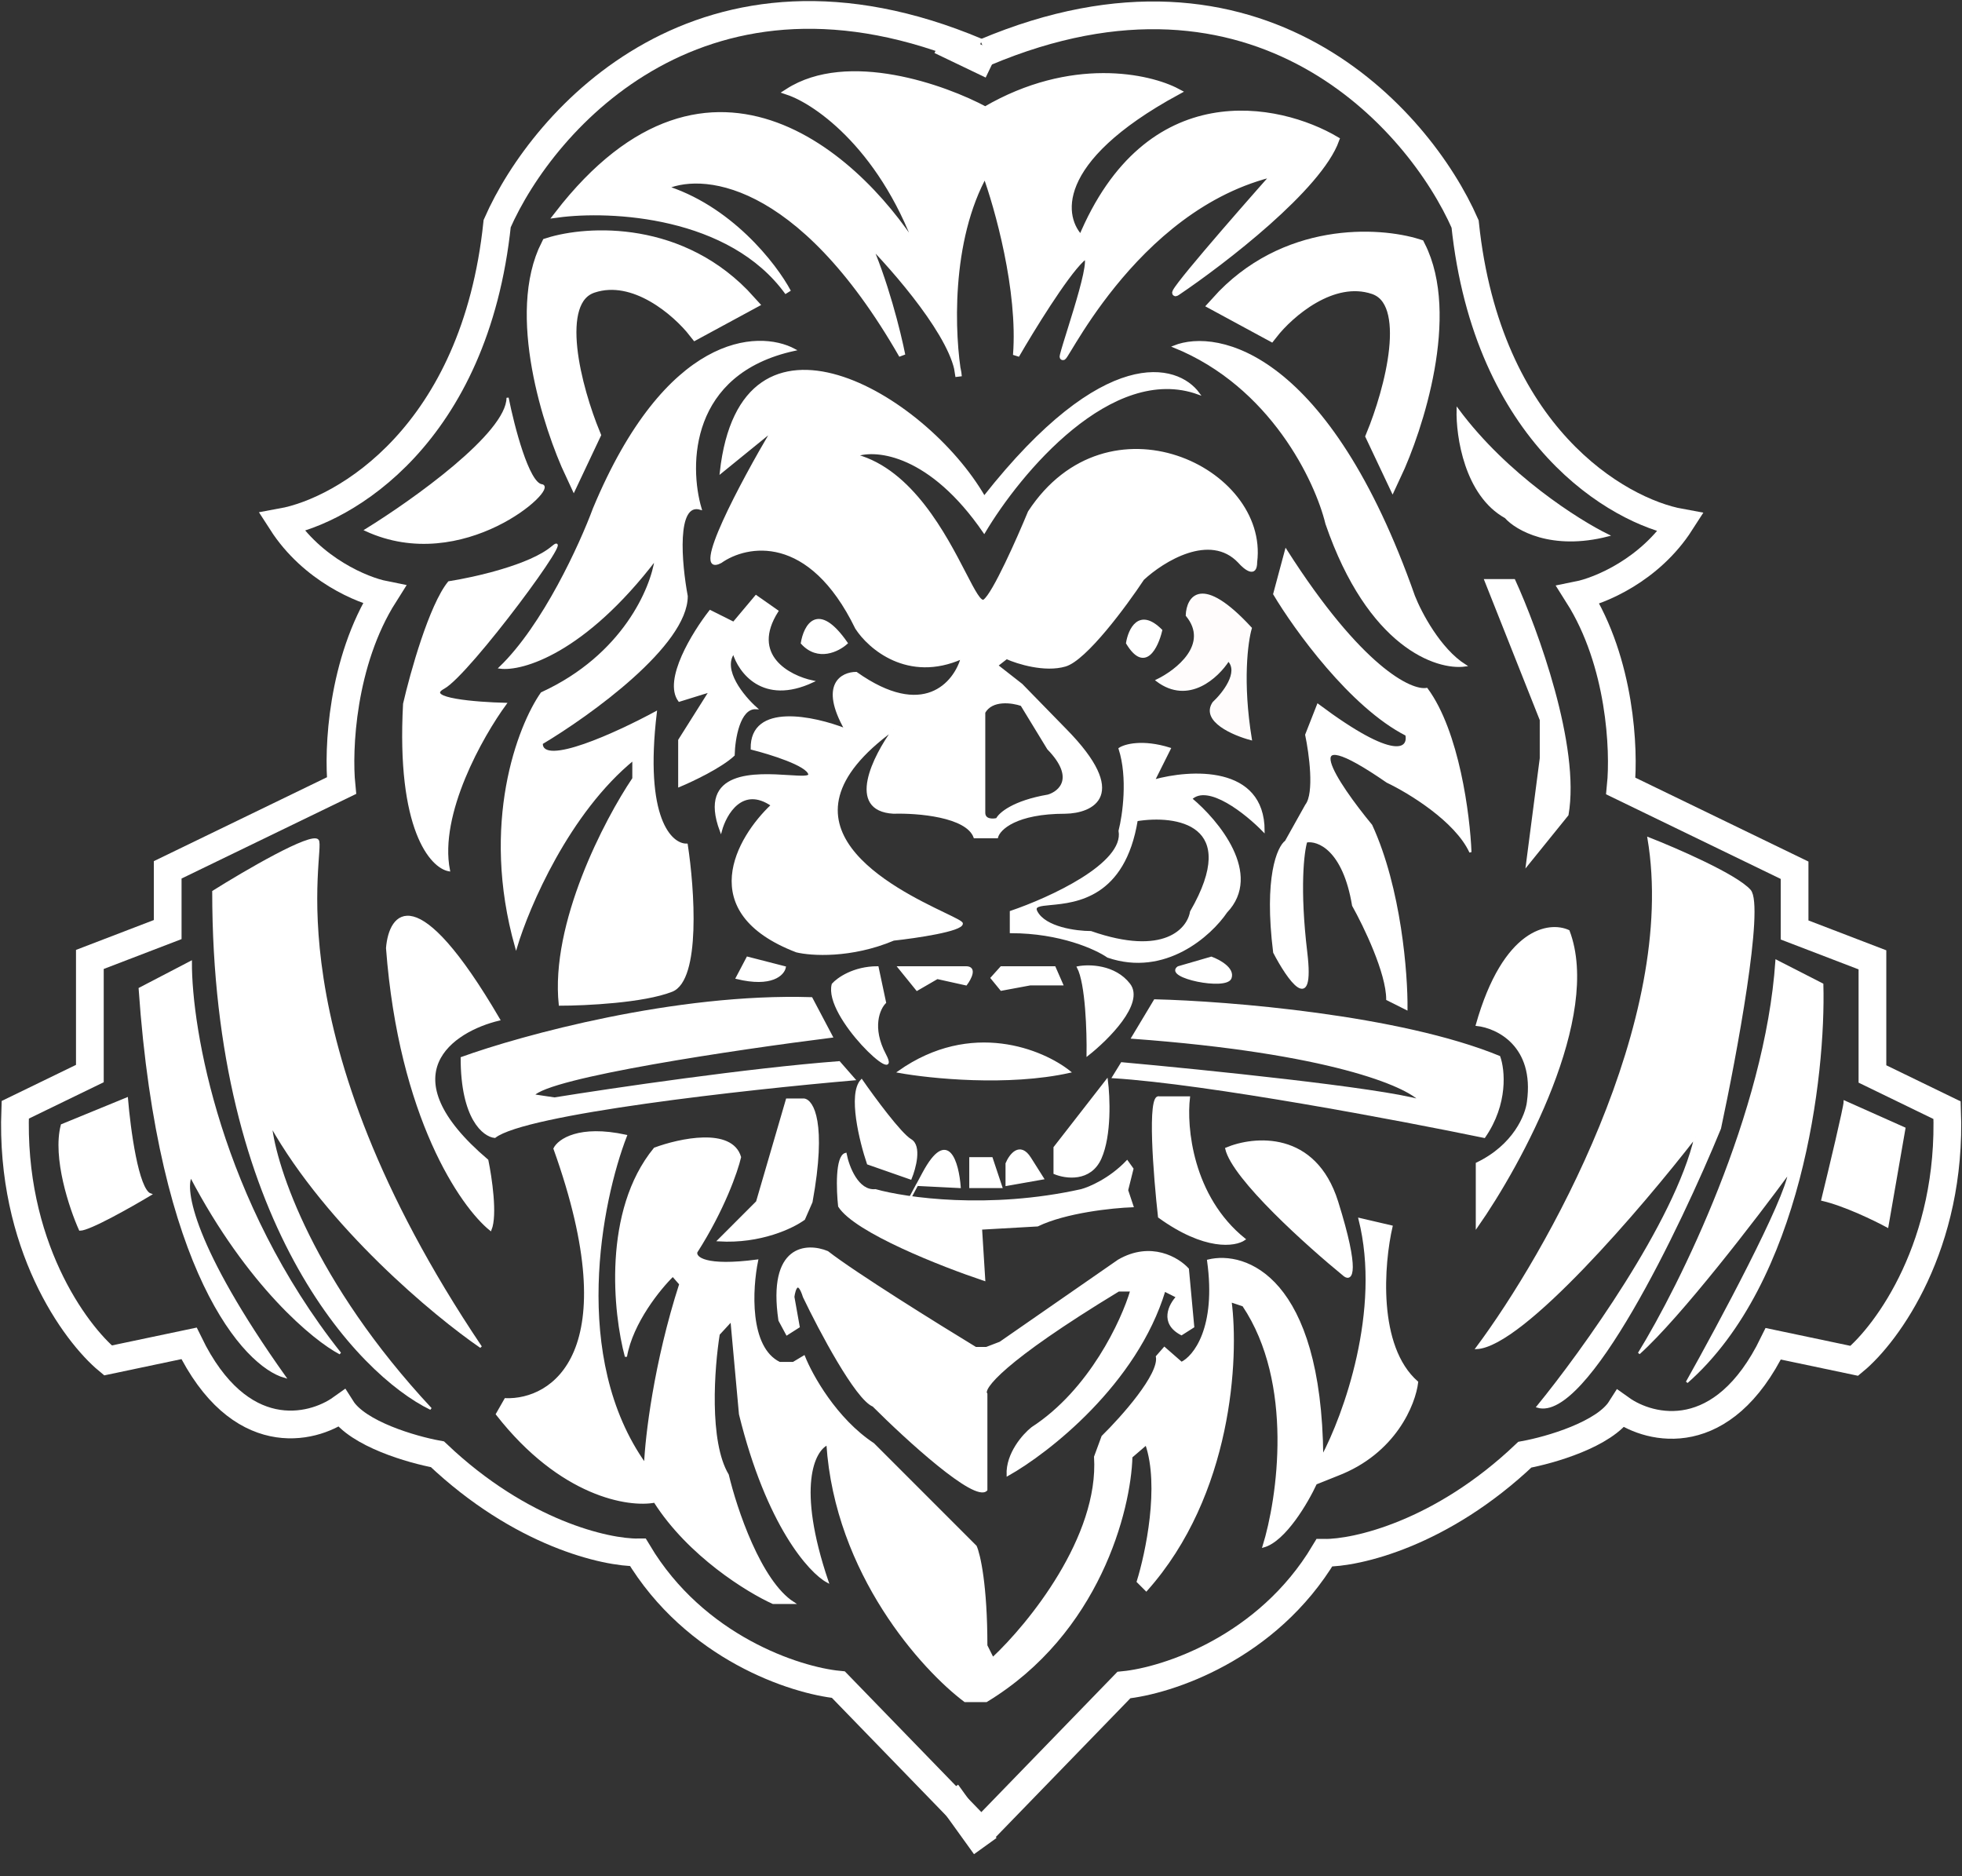 <svg width="91" height="87" viewBox="0 0 91 87" fill="none" xmlns="http://www.w3.org/2000/svg">
<rect x="0" y="0" width="91" height="87" fill="#333333" stroke="none"/>
<path d="M70.871 51.089C71.228 48.477 69.437 47.627 68.498 47.528C69.764 43.057 71.861 42.763 72.751 43.175C74.254 47.132 70.542 53.957 68.498 56.875V53.957C70.238 53.126 70.805 51.699 70.871 51.089Z" fill="white"/>
<path d="M81.158 41.296C80.525 40.584 77.762 39.384 76.46 38.873C77.884 47.34 71.745 58.161 68.498 62.513C70.634 62.394 76.147 55.935 78.636 52.721C77.726 56.677 73.377 62.711 71.317 65.233C73.572 65.906 77.894 56.908 79.774 52.325C80.499 48.945 81.791 42.008 81.158 41.296Z" fill="white"/>
<path d="M84.521 45.648L82.394 44.56C81.92 51.603 77.944 59.628 76.015 62.76C77.914 61.059 81.455 56.446 82.988 54.353C82.83 55.658 79.757 61.392 78.24 64.096C83.542 59.427 84.637 49.852 84.521 45.648Z" fill="white"/>
<path d="M88.329 52.325L85.56 51.089C85.56 51.326 84.867 54.221 84.521 55.639C85.55 55.876 86.961 56.562 87.538 56.875L88.329 52.325Z" fill="white"/>
<path d="M62.019 55.737C60.99 52.454 58.161 52.721 56.875 53.265C57.191 54.649 60.667 57.765 62.365 59.15C62.678 59.381 63.047 59.021 62.019 55.737Z" fill="white"/>
<path d="M64.541 56.875L63.057 56.529C64.126 60.762 62.348 65.645 61.326 67.558C61.247 59.249 57.765 58.029 56.034 58.458C56.47 61.583 55.391 62.925 54.798 63.205L54.007 62.513L53.66 62.909C53.819 63.739 52.045 65.728 51.138 66.618L50.792 67.558C51.029 71.277 47.726 75.339 46.044 76.905L45.747 76.311C45.747 73.502 45.418 72.075 45.253 71.712L40.505 66.964C38.764 65.817 37.636 63.782 37.29 62.909L36.796 63.205H36.153C34.689 62.493 34.85 59.743 35.114 58.458C32.701 58.774 32.229 58.326 32.295 58.062C33.561 56.084 34.175 54.303 34.323 53.66C33.927 52.315 31.52 52.836 30.366 53.265C27.992 56.153 28.487 60.898 29.031 62.909C29.308 61.326 30.597 59.743 31.207 59.15L31.553 59.546C30.366 63.225 29.971 66.651 29.921 67.904C26.4 62.958 27.861 55.688 29.031 52.671C26.855 52.196 25.915 52.869 25.718 53.265C29.12 62.76 25.619 64.969 23.442 64.887L23.047 65.579C26.014 69.378 29.163 69.865 30.366 69.635C31.949 72.127 34.686 73.806 35.856 74.333H36.796C35.253 73.344 34.125 69.964 33.754 68.398C32.825 66.855 33.087 63.403 33.334 61.87L33.927 61.227L34.323 65.579C35.589 70.723 37.554 72.899 38.378 73.344C36.875 68.913 37.752 67.244 38.378 66.964C38.774 72.978 42.797 77.416 44.758 78.883H45.747C50.97 75.718 52.407 70.014 52.474 67.558L53.166 66.964C53.839 68.903 53.182 72.025 52.77 73.344L53.166 73.74C57.122 69.308 57.419 62.958 57.073 60.337L57.666 60.535C60.08 64.135 59.298 69.486 58.606 71.712C59.595 71.435 60.634 69.651 61.029 68.794L62.019 68.398C64.709 67.37 65.612 65.101 65.728 64.096C63.829 62.434 64.145 58.589 64.541 56.875Z" fill="white"/>
<path d="M37.291 50.99H36.499L35.114 55.737L33.334 57.518C35.273 57.637 36.779 56.908 37.291 56.529L37.637 55.737C38.309 52.058 37.686 51.039 37.291 50.99Z" fill="white"/>
<path d="M45.747 64.64V69.091C45.233 69.645 42.038 66.717 40.505 65.184C39.714 64.867 38.032 61.689 37.29 60.139C37.013 59.269 36.845 59.776 36.796 60.139L37.043 61.524L36.499 61.87L36.153 61.227C35.639 57.745 37.422 57.666 38.378 58.062C39.645 59.05 43.489 61.441 45.253 62.513H45.747L46.39 62.266L51.88 58.458C53.383 57.587 54.65 58.359 55.095 58.853L55.342 61.524L54.798 61.87C53.809 61.356 54.254 60.502 54.6 60.139L54.007 59.842C52.701 64.155 48.616 67.343 46.736 68.398C46.697 67.409 47.478 66.535 47.874 66.222C50.565 64.481 52.061 61.244 52.474 59.842H51.88C46.468 63.126 45.537 64.409 45.747 64.64Z" fill="white"/>
<path d="M70.871 51.089C71.228 48.477 69.437 47.627 68.498 47.528C69.764 43.057 71.861 42.763 72.751 43.175C74.254 47.132 70.542 53.957 68.498 56.875V53.957C70.238 53.126 70.805 51.699 70.871 51.089Z" stroke="white" stroke-width="0.099"/>
<path d="M81.158 41.296C80.525 40.584 77.762 39.384 76.46 38.873C77.884 47.34 71.745 58.161 68.498 62.513C70.634 62.394 76.147 55.935 78.636 52.721C77.726 56.677 73.377 62.711 71.317 65.233C73.572 65.906 77.894 56.908 79.774 52.325C80.499 48.945 81.791 42.008 81.158 41.296Z" stroke="white" stroke-width="0.099"/>
<path d="M84.521 45.648L82.394 44.56C81.92 51.603 77.944 59.628 76.015 62.76C77.914 61.059 81.455 56.446 82.988 54.353C82.83 55.658 79.757 61.392 78.24 64.096C83.542 59.427 84.637 49.852 84.521 45.648Z" stroke="white" stroke-width="0.099"/>
<path d="M88.329 52.325L85.56 51.089C85.56 51.326 84.867 54.221 84.521 55.639C85.55 55.876 86.961 56.562 87.538 56.875L88.329 52.325Z" stroke="white" stroke-width="0.099"/>
<path d="M62.019 55.737C60.99 52.454 58.161 52.721 56.875 53.265C57.191 54.649 60.667 57.765 62.365 59.15C62.678 59.381 63.047 59.021 62.019 55.737Z" stroke="white" stroke-width="0.099"/>
<path d="M64.541 56.875L63.057 56.529C64.126 60.762 62.348 65.645 61.326 67.558C61.247 59.249 57.765 58.029 56.034 58.458C56.47 61.583 55.391 62.925 54.798 63.205L54.007 62.513L53.66 62.909C53.819 63.739 52.045 65.728 51.138 66.618L50.792 67.558C51.029 71.277 47.726 75.339 46.044 76.905L45.747 76.311C45.747 73.502 45.418 72.075 45.253 71.712L40.505 66.964C38.764 65.817 37.636 63.782 37.29 62.909L36.796 63.205H36.153C34.689 62.493 34.85 59.743 35.114 58.458C32.701 58.774 32.229 58.326 32.295 58.062C33.561 56.084 34.175 54.303 34.323 53.66C33.927 52.315 31.52 52.836 30.366 53.265C27.992 56.153 28.487 60.898 29.031 62.909C29.308 61.326 30.597 59.743 31.207 59.15L31.553 59.546C30.366 63.225 29.971 66.651 29.921 67.904C26.4 62.958 27.861 55.688 29.031 52.671C26.855 52.196 25.915 52.869 25.718 53.265C29.12 62.76 25.619 64.969 23.442 64.887L23.047 65.579C26.014 69.378 29.163 69.865 30.366 69.635C31.949 72.127 34.686 73.806 35.856 74.333H36.796C35.253 73.344 34.125 69.964 33.754 68.398C32.825 66.855 33.087 63.403 33.334 61.87L33.927 61.227L34.323 65.579C35.589 70.723 37.554 72.899 38.378 73.344C36.875 68.913 37.752 67.244 38.378 66.964C38.774 72.978 42.797 77.416 44.758 78.883H45.747C50.97 75.718 52.407 70.014 52.474 67.558L53.166 66.964C53.839 68.903 53.182 72.025 52.77 73.344L53.166 73.74C57.122 69.308 57.419 62.958 57.073 60.337L57.666 60.535C60.08 64.135 59.298 69.486 58.606 71.712C59.595 71.435 60.634 69.651 61.029 68.794L62.019 68.398C64.709 67.37 65.612 65.101 65.728 64.096C63.829 62.434 64.145 58.589 64.541 56.875Z" stroke="white" stroke-width="0.099"/>
<path d="M37.291 50.99H36.499L35.114 55.737L33.334 57.518C35.273 57.637 36.779 56.908 37.291 56.529L37.637 55.737C38.309 52.058 37.686 51.039 37.291 50.99Z" stroke="white" stroke-width="0.099"/>
<path d="M45.747 64.64V69.091C45.233 69.645 42.038 66.717 40.505 65.184C39.714 64.867 38.032 61.689 37.29 60.139C37.013 59.269 36.845 59.776 36.796 60.139L37.043 61.524L36.499 61.87L36.153 61.227C35.639 57.745 37.422 57.666 38.378 58.062C39.645 59.05 43.489 61.441 45.253 62.513H45.747L46.39 62.266L51.88 58.458C53.383 57.587 54.65 58.359 55.095 58.853L55.342 61.524L54.798 61.87C53.809 61.356 54.254 60.502 54.6 60.139L54.007 59.842C52.701 64.155 48.616 67.343 46.736 68.398C46.697 67.409 47.478 66.535 47.874 66.222C50.565 64.481 52.061 61.244 52.474 59.842H51.88C46.468 63.126 45.537 64.409 45.747 64.64Z" stroke="white" stroke-width="0.099"/>
<path d="M40.604 55.194C39.773 55.273 39.334 54.105 39.219 53.512C38.784 53.631 38.84 55.177 38.922 55.935C39.674 57.122 43.72 58.705 45.648 59.348L45.5 56.974L48.121 56.825C49.427 56.193 51.6 55.968 52.523 55.935L52.276 55.194L52.523 54.204L52.276 53.858C51.484 54.689 50.528 55.095 50.149 55.194C45.876 56.143 42.005 55.589 40.604 55.194Z" fill="white"/>
<path d="M55.144 50.891H53.759C53.245 50.733 53.545 54.518 53.759 56.43C55.896 57.973 57.287 57.765 57.716 57.468C55.263 55.49 54.979 52.259 55.144 50.891Z" fill="white"/>
<path d="M52.029 49.308L51.633 49.951C56.025 50.228 64.937 51.913 68.844 52.721C69.912 51.178 69.75 49.605 69.536 49.011C64.907 47.112 56.958 46.473 53.562 46.39L52.523 48.121C61.702 48.794 65.25 50.347 65.876 51.039C63.977 50.485 55.853 49.654 52.029 49.308Z" fill="white"/>
<path d="M38.576 48.072L37.636 46.291C31.345 46.093 24.201 48.055 21.415 49.061C21.415 51.87 22.437 52.671 22.948 52.721C24.372 51.613 34.652 50.479 39.614 50.05L38.922 49.259C34.728 49.575 28.371 50.512 25.717 50.94L24.728 50.792C25.401 49.921 34.24 48.616 38.576 48.072Z" fill="white"/>
<path d="M22.602 53.809C17.893 49.813 21.002 47.791 23.146 47.28C19.308 40.713 18.084 42.335 17.953 43.967C18.546 51.801 21.398 55.935 22.75 57.023C23.027 56.351 22.766 54.6 22.602 53.809Z" fill="white"/>
<path d="M14.738 38.972C14.461 38.616 11.392 40.406 9.892 41.346C9.892 56.618 16.618 63.7 19.981 65.332C14.521 59.476 12.76 54.122 12.562 52.177C15.213 56.885 20.162 60.996 22.305 62.464C12.463 47.824 15.085 39.417 14.738 38.972Z" fill="white"/>
<path d="M8.852 44.61L6.479 45.846C7.389 58.982 11.342 63.321 13.205 63.848C8.932 57.834 8.523 55.144 8.852 54.55C11.503 59.615 14.573 62.134 15.776 62.76C10.198 55.718 8.836 47.725 8.852 44.61Z" fill="white"/>
<path d="M5.886 50.94L2.869 52.177C2.473 53.68 3.264 56.034 3.709 57.023C4.145 57.023 6.067 55.935 6.974 55.391C6.38 55.193 6.001 52.342 5.886 50.94Z" fill="white"/>
<path d="M40.604 55.194C39.773 55.273 39.334 54.105 39.219 53.512C38.784 53.631 38.84 55.177 38.922 55.935C39.674 57.122 43.72 58.705 45.648 59.348L45.5 56.974L48.121 56.825C49.427 56.193 51.6 55.968 52.523 55.935L52.276 55.194L52.523 54.204L52.276 53.858C51.484 54.689 50.528 55.095 50.149 55.194C45.876 56.143 42.005 55.589 40.604 55.194Z" stroke="white" stroke-width="0.099"/>
<path d="M55.144 50.891H53.759C53.245 50.733 53.545 54.518 53.759 56.43C55.896 57.973 57.287 57.765 57.716 57.468C55.263 55.49 54.979 52.259 55.144 50.891Z" stroke="white" stroke-width="0.099"/>
<path d="M52.029 49.308L51.633 49.951C56.025 50.228 64.937 51.913 68.844 52.721C69.912 51.178 69.75 49.605 69.536 49.011C64.907 47.112 56.958 46.473 53.562 46.39L52.523 48.121C61.702 48.794 65.25 50.347 65.876 51.039C63.977 50.485 55.853 49.654 52.029 49.308Z" stroke="white" stroke-width="0.099"/>
<path d="M38.576 48.072L37.636 46.291C31.345 46.093 24.201 48.055 21.415 49.061C21.415 51.87 22.437 52.671 22.948 52.721C24.372 51.613 34.652 50.479 39.614 50.05L38.922 49.259C34.728 49.575 28.371 50.512 25.717 50.94L24.728 50.792C25.401 49.921 34.24 48.616 38.576 48.072Z" stroke="white" stroke-width="0.099"/>
<path d="M22.602 53.809C17.893 49.813 21.002 47.791 23.146 47.28C19.308 40.713 18.084 42.335 17.953 43.967C18.546 51.801 21.398 55.935 22.75 57.023C23.027 56.351 22.766 54.6 22.602 53.809Z" stroke="white" stroke-width="0.099"/>
<path d="M14.738 38.972C14.461 38.616 11.392 40.406 9.892 41.346C9.892 56.618 16.618 63.7 19.981 65.332C14.521 59.476 12.76 54.122 12.562 52.177C15.213 56.885 20.162 60.996 22.305 62.464C12.463 47.824 15.085 39.417 14.738 38.972Z" stroke="white" stroke-width="0.099"/>
<path d="M8.852 44.61L6.479 45.846C7.389 58.982 11.342 63.321 13.205 63.848C8.932 57.834 8.523 55.144 8.852 54.55C11.503 59.615 14.573 62.134 15.776 62.76C10.198 55.718 8.836 47.725 8.852 44.61Z" stroke="white" stroke-width="0.099"/>
<path d="M5.886 50.94L2.869 52.177C2.473 53.68 3.264 56.034 3.709 57.023C4.145 57.023 6.067 55.935 6.974 55.391C6.38 55.193 6.001 52.342 5.886 50.94Z" stroke="white" stroke-width="0.099"/>
<path d="M25.618 25.371C24.59 26.242 21.991 26.822 20.821 27.003C19.95 28.072 19.073 31.207 18.744 32.641C18.427 38.457 19.997 40.208 20.821 40.356C20.306 37.745 22.354 34.125 23.442 32.641C22.09 32.608 19.624 32.414 20.574 31.899C21.761 31.256 26.904 24.283 25.618 25.371Z" fill="white"/>
<path d="M34.669 44.412L34.174 45.352C35.797 45.747 36.334 45.187 36.4 44.857L34.669 44.412Z" fill="white"/>
<path d="M40.703 44.857C39.595 44.857 38.856 45.385 38.626 45.648C38.23 47.132 41.89 50.495 41.049 48.913C40.377 47.646 40.769 46.769 41.049 46.489L40.703 44.857Z" fill="white"/>
<path d="M44.808 44.857H41.692L42.533 45.896L43.472 45.352L44.808 45.648C45.005 45.385 45.282 44.857 44.808 44.857Z" fill="white"/>
<path d="M48.913 44.857H46.44L45.995 45.352L46.44 45.896L47.775 45.648H49.259L48.913 44.857Z" fill="white"/>
<path d="M52.374 45.648C51.702 44.778 50.512 44.758 50.001 44.857C50.396 45.609 50.462 47.874 50.446 48.913C51.369 48.187 53.047 46.519 52.374 45.648Z" fill="white"/>
<path d="M56.182 44.412L54.649 44.857C54.007 45.302 56.875 45.896 57.073 45.352C57.231 44.916 56.545 44.544 56.182 44.412Z" fill="white"/>
<path d="M41.692 49.704C43.143 49.968 46.756 50.337 49.605 49.704C48.368 48.715 45.055 47.33 41.692 49.704Z" fill="white"/>
<path d="M51.039 53.71C51.514 52.642 51.435 50.858 51.336 50.099L48.913 53.215V54.402C49.424 54.617 50.564 54.778 51.039 53.71Z" fill="white"/>
<path d="M46.687 54.946L48.368 54.65L47.775 53.71C47.3 52.958 46.852 53.561 46.687 53.957V54.946Z" fill="white"/>
<path d="M46.44 55.045H45.005V53.71H45.995L46.44 55.045Z" fill="white"/>
<path d="M42.533 54.946L42.537 54.946C42.62 54.792 42.717 54.612 42.83 54.402C43.977 52.266 44.429 53.941 44.511 55.045L42.537 54.946C41.774 56.367 42.191 55.586 42.533 54.946Z" fill="white"/>
<path d="M42.236 52.869C41.761 52.592 40.521 50.907 39.961 50.099C39.367 50.733 39.911 52.935 40.258 53.957L42.236 54.649C42.434 54.171 42.711 53.146 42.236 52.869Z" fill="white"/>
<path d="M20.821 27.003C21.991 26.822 24.59 26.242 25.618 25.371C26.904 24.283 21.761 31.256 20.574 31.899C19.624 32.414 22.09 32.608 23.442 32.641C22.354 34.125 20.306 37.745 20.821 40.356C19.997 40.208 18.427 38.457 18.744 32.641C19.073 31.207 19.95 28.072 20.821 27.003ZM34.174 45.352L34.669 44.412L36.4 44.857C36.334 45.187 35.796 45.747 34.174 45.352ZM38.625 45.648C38.856 45.385 39.595 44.857 40.702 44.857L41.049 46.489C40.768 46.769 40.376 47.646 41.049 48.913C41.889 50.495 38.23 47.132 38.625 45.648ZM41.691 44.857C42.532 44.857 44.333 44.857 44.807 44.857C45.282 44.857 45.005 45.385 44.807 45.648L43.472 45.352L42.532 45.896L41.691 44.857ZM46.439 44.857H48.912L49.258 45.648H47.775L46.439 45.896L45.994 45.352L46.439 44.857ZM50 44.857C50.511 44.758 51.702 44.778 52.374 45.648C53.047 46.519 51.368 48.187 50.445 48.913C50.462 47.874 50.396 45.609 50 44.857ZM54.649 44.857L56.182 44.412C56.545 44.544 57.231 44.916 57.072 45.352C56.875 45.896 54.006 45.302 54.649 44.857ZM41.691 49.704C43.142 49.968 46.756 50.337 49.605 49.704C48.368 48.715 45.055 47.33 41.691 49.704ZM51.336 50.099C51.434 50.858 51.514 52.642 51.039 53.71C50.564 54.778 49.423 54.617 48.912 54.402V53.215L51.336 50.099ZM48.368 54.649L46.687 54.946V53.957C46.852 53.561 47.3 52.958 47.775 53.71L48.368 54.649ZM45.005 55.045H46.439L45.994 53.71H45.005V55.045ZM42.532 54.946L44.511 55.045C44.428 53.941 43.976 52.266 42.829 54.402C41.682 56.539 42.153 55.655 42.532 54.946ZM39.961 50.099C40.521 50.907 41.761 52.592 42.236 52.869C42.71 53.146 42.433 54.171 42.236 54.649L40.257 53.957C39.911 52.935 39.367 50.733 39.961 50.099Z" stroke="white" stroke-width="0.099"/>
<path d="M36.054 28.339C34.748 30.396 36.598 31.372 37.686 31.603C35.391 32.671 34.29 31.158 34.026 30.267C33.433 31.059 34.471 32.312 35.065 32.839C34.273 32.8 34.043 34.273 34.026 35.015C33.433 35.569 32.097 36.202 31.504 36.449V34.323L32.938 32.048L31.504 32.493C30.792 31.543 32.163 29.328 32.938 28.339L34.026 28.883L35.065 27.646L36.054 28.339Z" fill="white" stroke="white" stroke-width="0.099"/>
<path d="M27.547 23.591C30.91 15.52 35.147 15.315 36.845 16.222C31.939 17.29 31.9 21.58 32.493 23.591C31.306 23.235 31.57 26.146 31.85 27.646C31.85 29.901 27.366 33.136 25.124 34.471C25.124 35.619 28.652 33.993 30.416 33.037C29.823 37.983 31.125 39.186 31.85 39.17C32.163 41.214 32.464 45.431 31.158 45.945C29.852 46.459 27.152 46.588 25.965 46.588C25.569 42.829 28.075 38.032 29.377 36.103V35.213C26.37 37.666 24.498 42.038 23.937 43.917C22.315 38.181 24.053 33.68 25.124 32.147C28.922 30.406 30.235 27.267 30.416 25.915C27.093 30.267 24.217 31.092 23.195 30.96C25.213 29.021 26.938 25.239 27.547 23.591Z" fill="white" stroke="white" stroke-width="0.099"/>
<path d="M25.124 22.503C24.491 22.424 23.805 19.766 23.542 18.447C23.542 20.109 19.157 23.228 16.964 24.58C21.464 26.657 25.916 22.602 25.124 22.503Z" fill="white" stroke="white" stroke-width="0.099"/>
<path d="M59.1 27.547L59.644 25.52C63.126 30.98 65.447 32.081 66.173 31.949C67.637 33.927 68.134 37.818 68.2 39.516C67.528 38.052 65.348 36.73 64.343 36.252C59.872 33.166 61.985 36.318 63.601 38.279C64.946 41.207 65.249 45.17 65.233 46.786L64.343 46.341C64.343 45.114 63.288 42.928 62.76 41.989C62.325 39.377 61.128 38.922 60.584 39.021C60.436 39.499 60.228 41.197 60.584 44.165C60.94 47.132 59.743 45.401 59.1 44.165C58.665 40.683 59.282 39.285 59.644 39.021L60.584 37.34C61.019 36.786 60.765 34.933 60.584 34.076L61.128 32.691C64.728 35.381 65.365 34.735 65.233 34.076C62.661 32.77 60.073 29.179 59.1 27.547Z" fill="white" stroke="white" stroke-width="0.099"/>
<path d="M70.228 26.904H68.893L71.465 33.383V35.164L70.822 40.109L72.701 37.785C73.255 34.62 71.284 29.212 70.228 26.904Z" fill="white" stroke="white" stroke-width="0.099"/>
<path d="M69.833 23.986C67.973 22.958 67.574 20.228 67.607 18.991C69.862 22.038 73.196 24.151 74.581 24.827C71.969 25.5 70.327 24.547 69.833 23.986Z" fill="white" stroke="white" stroke-width="0.099"/>
<path d="M65.579 27.646C61.623 16.41 56.512 15.249 54.452 16.073C58.962 17.893 61.046 22.305 61.524 24.283C63.484 29.98 66.627 31.042 67.953 30.861C66.766 30.109 65.876 28.404 65.579 27.646Z" fill="white" stroke="white" stroke-width="0.099"/>
<path fill-rule="evenodd" clip-rule="evenodd" d="M58.26 26.064C58.804 21.711 51.386 18.151 47.726 23.739C47.215 24.976 46.084 27.527 45.649 27.844C45.473 27.972 45.188 27.422 44.754 26.583C43.847 24.831 42.29 21.82 39.714 21.118C40.654 20.788 43.156 21.039 45.649 24.679C47.281 21.926 51.554 16.785 55.589 18.249C54.6 16.898 51.227 15.965 45.649 23.047C42.879 18.249 34.383 13.284 33.433 21.909L35.807 19.98C34.422 22.321 32.009 26.815 33.433 26.064C34.62 25.223 37.538 24.659 39.714 29.13C40.307 30.053 42.117 31.622 44.61 30.515C44.28 31.669 42.84 33.423 39.714 31.207C39.054 31.207 38.032 31.731 39.219 33.828C37.752 33.251 34.828 32.621 34.867 34.718C35.724 34.933 37.459 35.47 37.538 35.905C37.565 36.055 37.161 36.029 36.589 35.993C35.076 35.897 32.392 35.727 33.433 38.527C33.647 37.735 34.422 36.39 35.807 37.34C34.208 38.84 32.197 42.295 36.944 44.115C37.62 44.28 39.467 44.402 41.445 43.571C42.5 43.456 44.61 43.146 44.61 42.829C44.61 42.761 44.291 42.607 43.803 42.372C41.478 41.252 35.314 38.283 41.445 33.828C40.538 35.065 39.269 37.567 41.445 37.686C42.549 37.653 44.847 37.834 45.204 38.823H46.242C46.341 38.444 47.113 37.686 49.407 37.686C50.66 37.669 52.414 36.875 49.407 33.828L47.38 31.751L46.242 30.861L46.687 30.515C47.198 30.745 48.458 31.138 49.407 30.861C50.357 30.584 52.21 28.075 53.018 26.855C53.941 25.998 56.124 24.639 57.469 26.064C57.733 26.367 58.26 26.791 58.26 26.064ZM45.649 37.686V33.037C46.005 32.404 46.951 32.542 47.38 32.691L48.616 34.718C49.922 36.064 49.16 36.73 48.616 36.895C46.994 37.172 46.358 37.735 46.242 37.983C46.044 38.032 45.649 38.042 45.649 37.686Z" fill="white"/>
<path d="M45.649 33.037C45.649 34.438 45.649 37.33 45.649 37.686M45.649 33.037C46.005 32.404 46.951 32.542 47.38 32.691L48.616 34.718C49.922 36.064 49.16 36.73 48.616 36.895C46.994 37.172 46.358 37.735 46.242 37.983C46.044 38.032 45.649 38.042 45.649 37.686M45.649 33.037V37.686M58.26 26.064C58.804 21.711 51.386 18.151 47.726 23.739C47.215 24.976 46.084 27.527 45.649 27.844C45.473 27.972 45.188 27.422 44.754 26.583C43.847 24.831 42.29 21.82 39.714 21.118C40.654 20.788 43.156 21.039 45.649 24.679C47.281 21.926 51.554 16.785 55.589 18.249C54.6 16.898 51.227 15.965 45.649 23.047C42.879 18.249 34.383 13.284 33.433 21.909L35.807 19.98C34.422 22.321 32.009 26.815 33.433 26.064C34.62 25.223 37.538 24.659 39.714 29.13C40.307 30.053 42.117 31.622 44.61 30.515C44.28 31.669 42.84 33.423 39.714 31.207C39.054 31.207 38.032 31.731 39.219 33.828C37.752 33.251 34.828 32.621 34.867 34.718C35.724 34.933 37.459 35.47 37.538 35.905C37.565 36.055 37.161 36.029 36.589 35.993C35.076 35.897 32.392 35.727 33.433 38.527C33.647 37.735 34.422 36.39 35.807 37.34C34.208 38.84 32.197 42.295 36.944 44.115C37.62 44.28 39.467 44.402 41.445 43.571C42.5 43.456 44.61 43.146 44.61 42.829C44.61 42.761 44.291 42.607 43.803 42.372C41.478 41.252 35.314 38.283 41.445 33.828C40.538 35.065 39.269 37.567 41.445 37.686C42.549 37.653 44.847 37.834 45.204 38.823H46.242C46.341 38.444 47.113 37.686 49.407 37.686C50.66 37.669 52.414 36.875 49.407 33.828L47.38 31.751L46.242 30.861L46.687 30.515C47.198 30.745 48.458 31.138 49.407 30.861C50.357 30.584 52.21 28.075 53.018 26.855C53.941 25.998 56.124 24.639 57.469 26.064C57.733 26.367 58.26 26.791 58.26 26.064Z" stroke="white" stroke-width="0.099"/>
<path d="M53.661 31.553C55.125 32.661 56.48 31.388 56.974 30.614C57.528 31.168 56.743 32.163 56.282 32.592C55.728 33.423 57.205 34.059 58.013 34.273C57.578 31.622 57.831 29.74 58.013 29.13C55.718 26.637 55.078 27.696 55.045 28.536C56.153 29.882 54.584 31.108 53.661 31.553Z" fill="#FFFCFC" stroke="white" stroke-width="0.099"/>
<path fill-rule="evenodd" clip-rule="evenodd" d="M51.929 34.718C52.177 34.554 52.988 34.323 54.254 34.718L53.512 36.202C55.21 35.724 58.606 35.52 58.606 38.527C57.815 37.714 56.034 36.28 55.243 37.043C56.479 38.065 58.537 40.544 56.875 42.285C56.15 43.357 54.036 45.273 51.385 44.362C50.841 43.983 49.179 43.225 46.885 43.225V42.285C48.682 41.675 52.206 40.07 51.929 38.527C52.111 37.818 52.364 36.064 51.929 34.718ZM55.243 42.285C57.617 38.17 54.55 37.735 52.721 38.032C52.137 41.601 49.887 41.812 48.73 41.921C48.219 41.969 47.92 41.998 48.072 42.285C48.467 43.037 49.918 43.225 50.594 43.225C53.997 44.412 55.111 43.093 55.243 42.285Z" fill="white" stroke="white" stroke-width="0.099"/>
<path d="M37.191 29.822C37.323 29.015 37.923 27.884 39.269 29.822C38.889 30.169 37.943 30.653 37.191 29.822Z" fill="white"/>
<path d="M52.275 29.822C52.374 29.196 52.829 28.2 53.858 29.229C53.677 30.004 53.106 31.207 52.275 29.822Z" fill="white"/>
<path d="M37.191 29.822C37.323 29.015 37.923 27.884 39.269 29.822C38.889 30.169 37.943 30.653 37.191 29.822Z" stroke="white" stroke-width="0.099"/>
<path d="M52.275 29.822C52.374 29.196 52.829 28.2 53.858 29.229C53.677 30.004 53.106 31.207 52.275 29.822Z" stroke="white" stroke-width="0.099"/>
<path d="M45.698 84.769L52.127 78.141C54.122 77.944 58.774 76.44 61.425 72.009C62.909 72.025 66.845 71.138 70.723 67.459C71.893 67.244 74.422 66.519 75.174 65.332C76.559 66.321 79.912 67.103 82.246 62.315L86.005 63.106C87.538 61.837 90.545 57.736 90.308 51.484L86.846 49.803C86.846 48.814 86.846 46.37 86.846 44.511L83.235 43.126V40.356L75.174 36.45C75.339 34.801 75.174 30.722 73.196 27.597C74.185 27.399 76.519 26.449 77.943 24.234C75.042 23.706 68.982 20.198 67.953 10.386C65.81 5.506 58.359 -2.918 45.698 2.423" stroke="white" stroke-width="1.286"/>
<path d="M45.315 84.749L38.886 78.122C36.891 77.924 32.239 76.421 29.588 71.99C28.105 72.006 24.168 71.119 20.29 67.44C19.12 67.225 16.591 66.5 15.839 65.313C14.454 66.302 11.101 67.084 8.767 62.296L5.008 63.087C3.475 61.818 0.468 57.717 0.706 51.465L4.168 49.784C4.168 48.795 4.168 46.351 4.168 44.492L7.778 43.107V40.337L15.839 36.431C15.674 34.782 15.839 30.703 17.818 27.578C16.828 27.38 14.494 26.43 13.07 24.215C15.971 23.687 22.031 20.179 23.06 10.367C25.203 5.487 32.654 -2.937 45.315 2.404" stroke="white" stroke-width="1.286"/>
<path d="M43.917 83.136L45.698 85.609" stroke="white" stroke-width="1.286"/>
<path d="M43.621 1.879L45.995 3.017" stroke="white" stroke-width="1.286"/>
<path d="M58.903 15.381L56.529 14.095C59.615 10.653 63.947 10.913 65.728 11.474C67.31 14.6 65.629 19.799 64.59 22.008L63.749 20.228C64.59 18.183 65.767 13.927 63.749 13.254C61.732 12.582 59.678 14.392 58.903 15.381Z" fill="white" stroke="white" stroke-width="0.791"/>
<path d="M32.301 15.32L34.675 14.034C31.589 10.592 27.256 10.852 25.476 11.413C23.893 14.539 25.575 19.738 26.613 21.947L27.454 20.167C26.613 18.122 25.436 13.866 27.454 13.193C29.472 12.521 31.526 14.331 32.301 15.32Z" fill="white" stroke="white" stroke-width="0.791"/>
<path d="M61.969 6.479C61.178 8.694 56.727 12.117 54.6 13.551C53.927 14.02 57.386 10.054 59.199 8.012C52.424 9.545 49.061 17.458 49.308 16.469C49.555 15.48 51.138 11.078 50.149 12.018C49.358 12.77 47.808 15.299 47.132 16.469C47.369 13.462 46.275 9.578 45.698 8.012C44.034 10.952 44.112 15.043 44.399 17.066C44.432 17.203 44.453 17.334 44.461 17.458C44.44 17.338 44.419 17.207 44.399 17.066C43.959 15.238 41.447 12.367 40.159 11.078C41.029 12.977 41.642 15.463 41.84 16.469C37.053 8.121 32.427 7.814 30.712 8.704C33.798 9.614 35.889 12.315 36.548 13.551C33.898 9.872 28.322 9.611 25.866 9.941C32.987 0.722 40.109 7.484 42.78 12.018C41.078 6.914 37.917 4.715 36.548 4.253C39.318 2.473 43.802 4.072 45.698 5.094C49.694 2.76 53.298 3.561 54.6 4.253C48.705 7.458 49.176 10.139 50.149 11.078C53.235 3.64 59.315 4.913 61.969 6.479Z" fill="white"/>
<path d="M54.6 13.551C56.727 12.117 61.178 8.694 61.969 6.479C59.315 4.913 53.235 3.64 50.149 11.078C49.176 10.139 48.705 7.458 54.6 4.253C53.298 3.561 49.694 2.76 45.698 5.094C43.802 4.072 39.318 2.473 36.548 4.253C37.917 4.715 41.078 6.914 42.78 12.018C40.109 7.484 32.987 0.722 25.866 9.941C28.322 9.611 33.898 9.872 36.548 13.551C35.889 12.315 33.798 9.614 30.712 8.704C32.427 7.814 37.053 8.121 41.84 16.469C41.642 15.463 41.029 12.977 40.159 11.078C41.543 12.463 44.343 15.678 44.461 17.458C44.132 15.62 43.917 11.158 45.698 8.012C46.275 9.578 47.369 13.462 47.132 16.469C47.808 15.299 49.358 12.77 50.149 12.018C51.138 11.078 49.555 15.48 49.308 16.469C49.061 17.458 52.424 9.545 59.199 8.012C57.386 10.054 53.927 14.02 54.6 13.551Z" stroke="white" stroke-width="0.297"/>
</svg>
